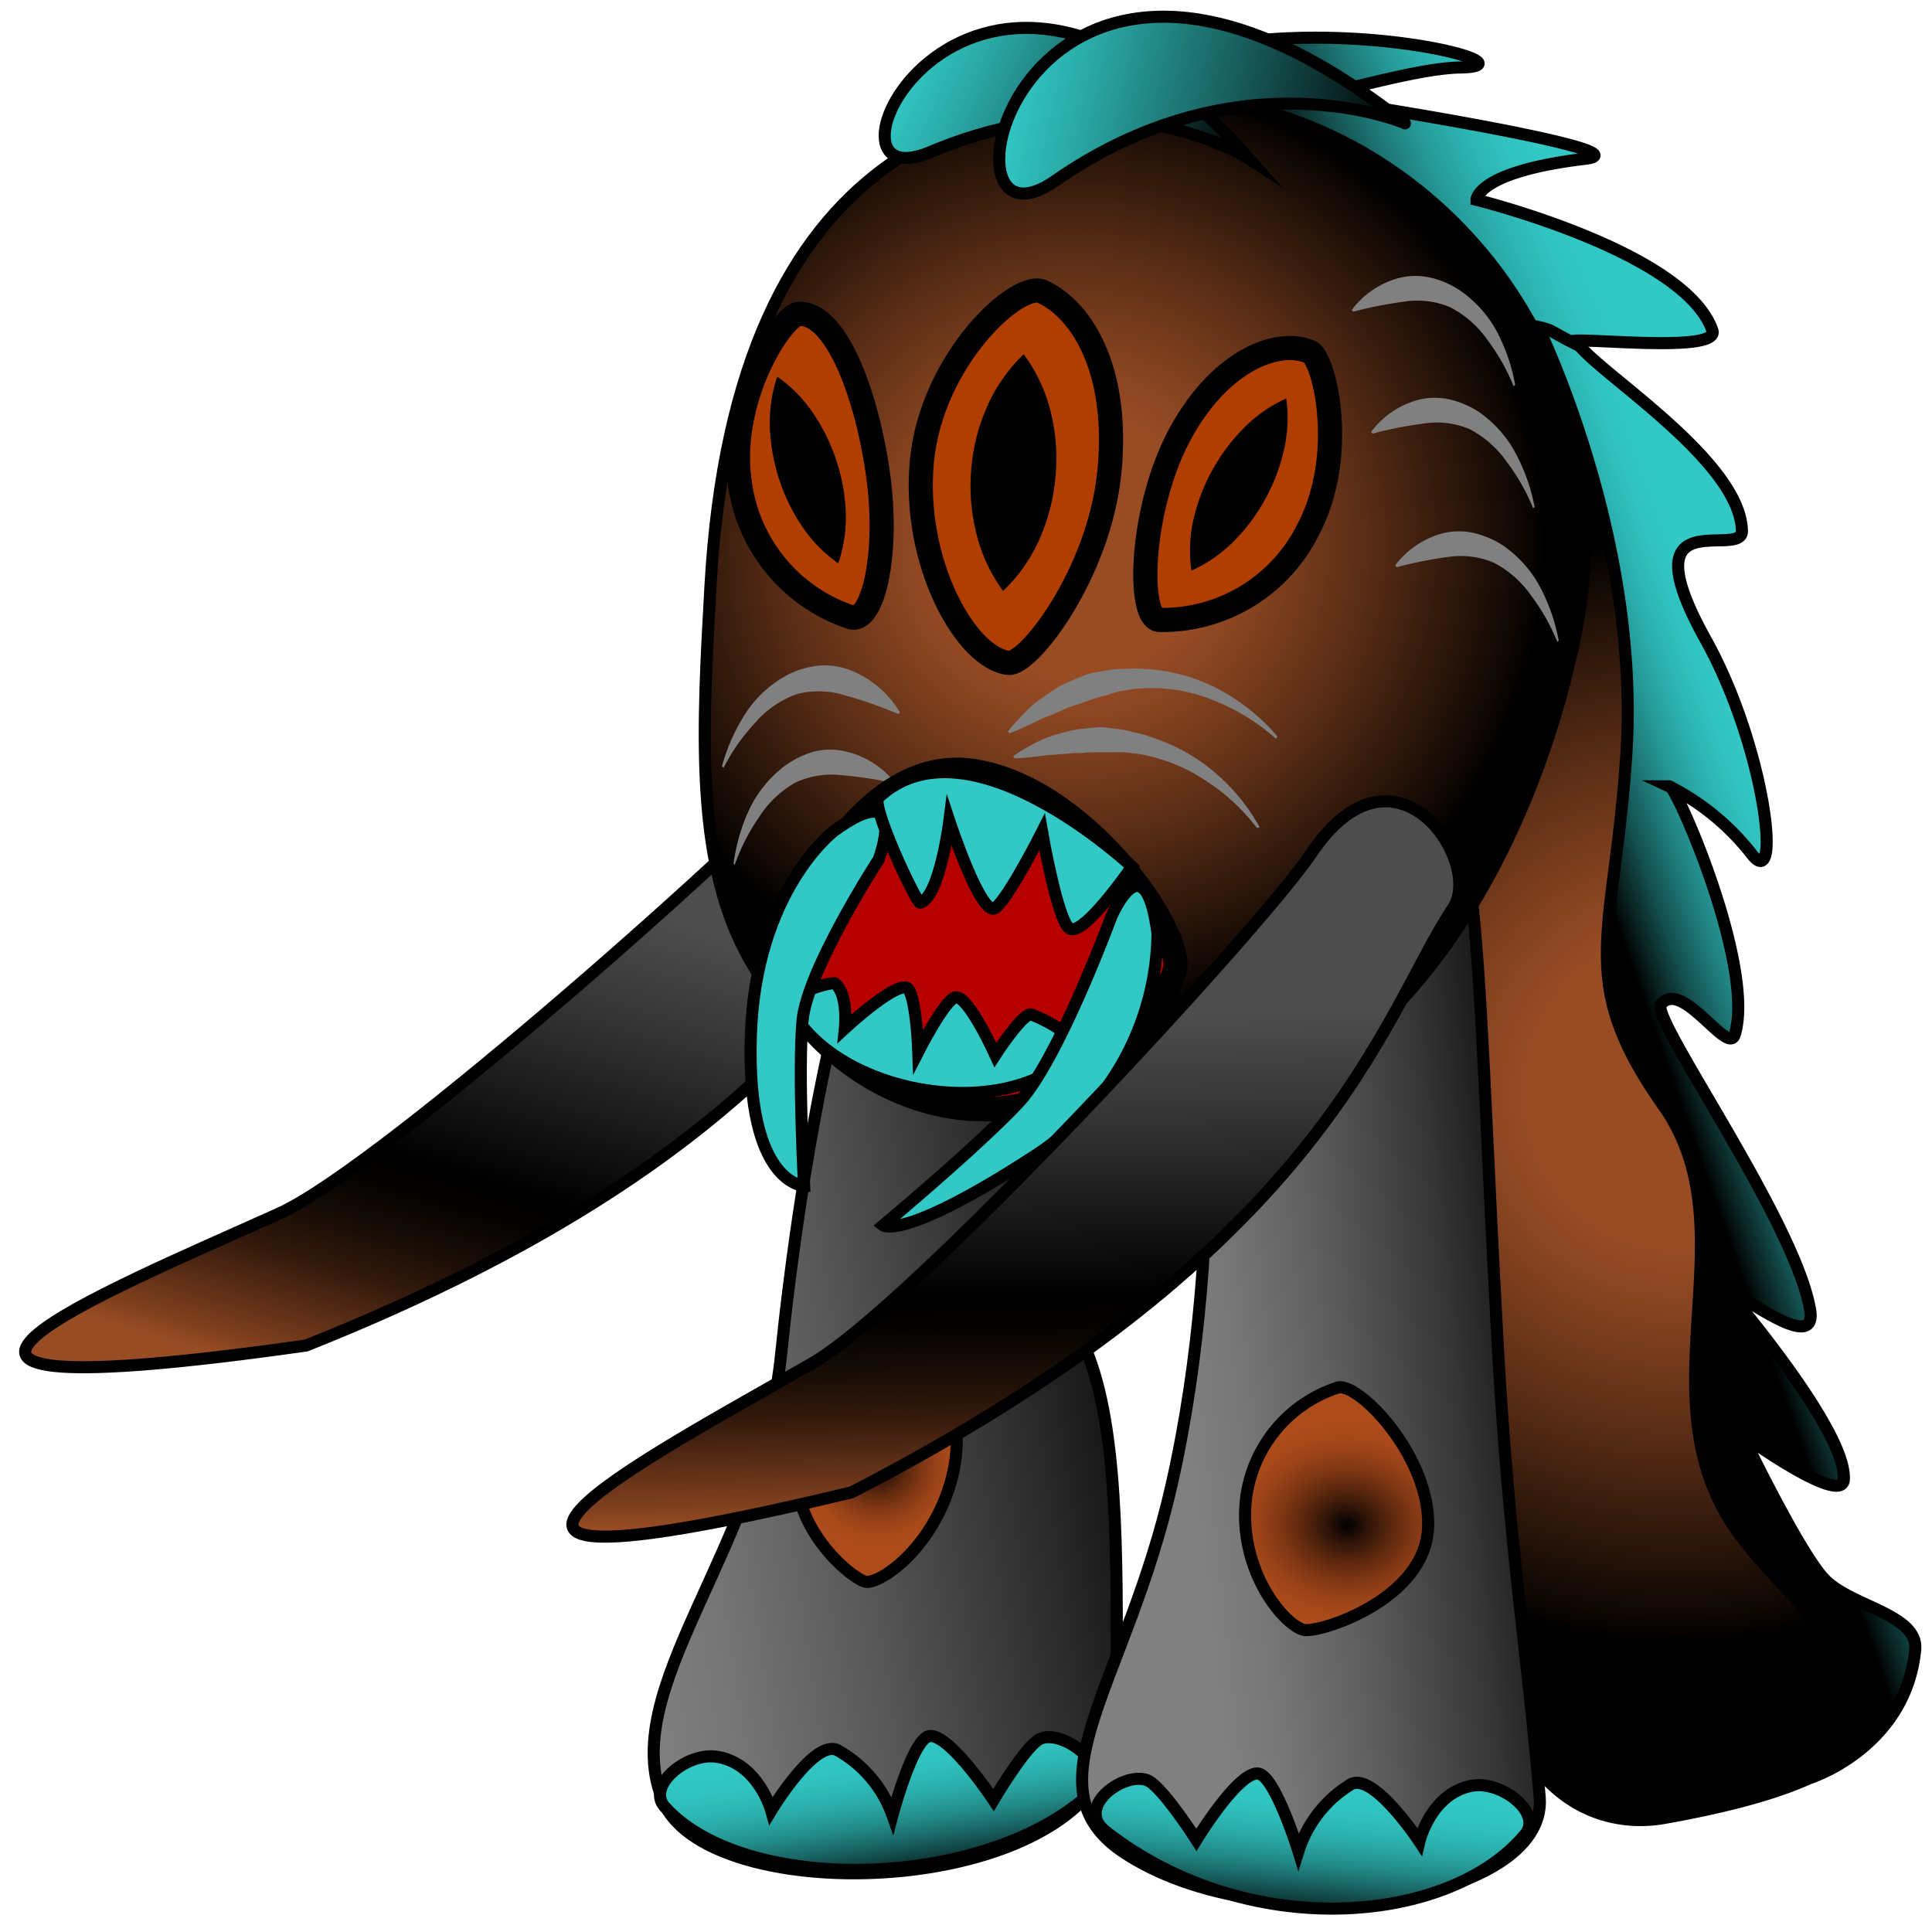 <svg xmlns="http://www.w3.org/2000/svg" xmlns:xlink="http://www.w3.org/1999/xlink" viewBox="0 0 160 160"><defs><style>.cls-1,.cls-10,.cls-11,.cls-12,.cls-14,.cls-15,.cls-16,.cls-17,.cls-18,.cls-2,.cls-3,.cls-4,.cls-5,.cls-6,.cls-7,.cls-8,.cls-9{stroke:#000;}.cls-1,.cls-10,.cls-11,.cls-12,.cls-14,.cls-16,.cls-17,.cls-18,.cls-2,.cls-3,.cls-4,.cls-5,.cls-6,.cls-7,.cls-8,.cls-9{stroke-miterlimit:10;}.cls-1{fill:url(#Безымянный_градиент_53);}.cls-2{fill:url(#Безымянный_градиент_127);}.cls-3{fill:url(#Безымянный_градиент_58);}.cls-4{fill:url(#Безымянный_градиент_55);}.cls-5{fill:url(#Безымянный_градиент_18);}.cls-6{fill:url(#Безымянный_градиент_59);}.cls-7{fill:url(#Безымянный_градиент_56);}.cls-8{fill:url(#Безымянный_градиент_18-2);}.cls-9{fill:url(#Безымянный_градиент_24);}.cls-10{fill:url(#Безымянный_градиент_53-2);}.cls-11{fill:url(#Безымянный_градиент_8);}.cls-12{fill:#af3e00;}.cls-12,.cls-16{stroke-width:2px;}.cls-13{fill:gray;}.cls-14{fill:url(#Безымянный_градиент_49);}.cls-15{stroke-linejoin:round;fill:url(#Безымянный_градиент_49-2);}.cls-16{fill:#b60000;}.cls-17{fill:#31c8c5;}.cls-18{fill:url(#Безымянный_градиент_24-2);}</style><linearGradient id="Безымянный_градиент_53" x1="133.66" y1="186.31" x2="147.1" y2="179.67" gradientTransform="matrix(0.99, 0.11, -0.11, 1.02, 25.79, -117.56)" gradientUnits="userSpaceOnUse"><stop offset="0"/><stop offset="0.08" stop-color="#071b1a"/><stop offset="0.25" stop-color="#134f4e"/><stop offset="0.42" stop-color="#1e7a79"/><stop offset="0.58" stop-color="#269c9a"/><stop offset="0.74" stop-color="#2cb4b2"/><stop offset="0.88" stop-color="#30c3c0"/><stop offset="1" stop-color="#31c8c5"/></linearGradient><radialGradient id="Безымянный_градиент_127" cx="135.32" cy="189.3" r="45.06" gradientTransform="matrix(0.99, 0.11, -0.11, 1.02, 25.79, -117.56)" gradientUnits="userSpaceOnUse"><stop offset="0.28" stop-color="#984c24"/><stop offset="0.39" stop-color="#864320"/><stop offset="0.62" stop-color="#582c15"/><stop offset="0.94" stop-color="#0e0703"/><stop offset="0.99"/></radialGradient><linearGradient id="Безымянный_градиент_58" x1="23.31" y1="-16.47" x2="71.94" y2="-16.47" gradientTransform="translate(28.77 134.28) rotate(-8.67)" gradientUnits="userSpaceOnUse"><stop offset="0" stop-color="gray"/><stop offset="0.15" stop-color="#757575"/><stop offset="0.4" stop-color="#585858"/><stop offset="0.74" stop-color="#282828"/><stop offset="0.99"/></linearGradient><linearGradient id="Безымянный_градиент_55" x1="41.39" y1="28.28" x2="41.39" y2="16.68" gradientTransform="translate(28.77 134.28) rotate(-8.67)" gradientUnits="userSpaceOnUse"><stop offset="0"/><stop offset="0.03" stop-color="#040e0e"/><stop offset="0.16" stop-color="#0f3f3e"/><stop offset="0.3" stop-color="#1a6968"/><stop offset="0.43" stop-color="#228b89"/><stop offset="0.57" stop-color="#29a6a4"/><stop offset="0.71" stop-color="#2db9b6"/><stop offset="0.85" stop-color="#30c4c1"/><stop offset="1" stop-color="#31c8c5"/></linearGradient><radialGradient id="Безымянный_градиент_18" cx="45.4" cy="-6.34" r="6.86" gradientTransform="translate(28.77 134.28) rotate(-8.67)" gradientUnits="userSpaceOnUse"><stop offset="0"/><stop offset="0.18" stop-color="#311508"/><stop offset="0.37" stop-color="#5d280e"/><stop offset="0.55" stop-color="#803714"/><stop offset="0.72" stop-color="#994218"/><stop offset="0.87" stop-color="#a8491a"/><stop offset="1" stop-color="#ad4b1b"/></radialGradient><linearGradient id="Безымянный_градиент_59" x1="96.15" y1="178.47" x2="128.53" y2="168.86" gradientTransform="translate(34.55 -79.42) rotate(10.17)" gradientUnits="userSpaceOnUse"><stop offset="0" stop-color="gray"/><stop offset="0.14" stop-color="#777"/><stop offset="0.37" stop-color="#5e5e5e"/><stop offset="0.67" stop-color="#353535"/><stop offset="0.99"/></linearGradient><linearGradient id="Безымянный_градиент_56" x1="102.67" y1="285.5" x2="102.67" y2="274.08" gradientTransform="translate(32.09 -134.66) rotate(5.31)" xlink:href="#Безымянный_градиент_55"/><radialGradient id="Безымянный_градиент_18-2" cx="99.22" cy="251.49" r="8.47" gradientTransform="matrix(1.19, 0.1, -0.1, 1, 18.65, -135.11)" xlink:href="#Безымянный_градиент_18"/><linearGradient id="Безымянный_градиент_24" x1="-1292.31" y1="204.14" x2="-1256.81" y2="240.14" gradientTransform="matrix(-0.62, -0.85, 1.43, -0.24, -1072.35, -936.44)" gradientUnits="userSpaceOnUse"><stop offset="0" stop-color="#984c24"/><stop offset="0.04" stop-color="#80401e"/><stop offset="0.14" stop-color="#532914"/><stop offset="0.22" stop-color="#2f170b"/><stop offset="0.31" stop-color="#150b05"/><stop offset="0.38" stop-color="#050301"/><stop offset="0.44"/><stop offset="0.79" stop-color="#343434"/><stop offset="0.99" stop-color="#4d4d4d"/></linearGradient><linearGradient id="Безымянный_градиент_53-2" x1="108.09" y1="24.33" x2="126.07" y2="15.44" gradientTransform="translate(2.63 -9.85) rotate(3.23)" xlink:href="#Безымянный_градиент_53"/><radialGradient id="Безымянный_градиент_8" cx="89.24" cy="50.01" r="39.45" gradientTransform="translate(2.63 -9.85) rotate(3.23)" xlink:href="#Безымянный_градиент_127"/><linearGradient id="Безымянный_градиент_49" x1="136.74" y1="133.84" x2="165.51" y2="133.84" gradientTransform="matrix(0.9, 0.41, -0.42, 0.89, 8.81, -170.6)" gradientUnits="userSpaceOnUse"><stop offset="0" stop-color="#31c8c5"/><stop offset="0.2" stop-color="#29a6a3"/><stop offset="0.62" stop-color="#14504f"/><stop offset="1"/></linearGradient><linearGradient id="Безымянный_градиент_49-2" x1="98.61" y1="30.96" x2="127.37" y2="30.96" gradientTransform="matrix(1.09, 0.28, -0.24, 1.11, -16.2, -55.36)" xlink:href="#Безымянный_градиент_49"/><linearGradient id="Безымянный_градиент_24-2" x1="-1387.52" y1="173.22" x2="-1343.65" y2="192.35" gradientTransform="matrix(-0.7, -0.79, 1.4, -0.38, -1126.99, -904.45)" xlink:href="#Безымянный_градиент_24"/></defs><title>босс1 анимация атаки</title><g id="Слой_6" data-name="Слой 6"><path class="cls-1" d="M151.12,130.81c-2.1-2.14-6.84-12-6.84-12s8.29,6,8.42,3.71c.15-2.77-4.1-8.83-8.64-14.42-2.87-3.54,6.59,4.87,5.85.4-1.24-7.41-13.28-24.18-12.36-25.32,1.75-2.18,5.57,4.32,6.12,2.49,1.63-5.34-4.24-19.22-5.3-20.48l-.15-.07s.08,0,.15.07a20.31,20.31,0,0,1,6.75,5.61c2.49,3.13,1-9.1-3.86-17.82-6.52-11.73,3-6.64,3-9-.13-6.11-13-13.75-13.79-15.87a20.89,20.89,0,0,0-5.4-2.6c3,6,3.89,13.66,4.66,27.37.82,14.73-.71,28.55,1.53,33.13s3.8,14.29,5.32,39.44c.89,14.61,13.49,21.73,13.49,21.73s7.78-2.57,8.54-10.58C158.85,133.69,153.31,133.06,151.12,130.81Z"/><path class="cls-2" d="M127.13,26.55s8.8,17.6,7.55,36c-1,15.12-4.3,18.54,3.07,29s-1.74,23.95,6,35.09c6.32,9.08,24.25,18.54-5.89,23.91-7,1.25-14.11-4-13.87-16.26.67-35.23-4.21-18-4.8-46.51A218.25,218.25,0,0,1,127.13,26.55Z"/><path class="cls-3" d="M91.93,71.21s-9,21.72-1.75,41.18c2.61,6.94,2.31,18.37,2.29,30.16,0,14.67-33.54,16-37.53,6.68s8.08-20.88,9.74-37c1.46-14.29,6.39-48.37,15.49-46.58S91.93,71.21,91.93,71.21Z"/><path class="cls-4" d="M55.05,149.63c6.43,7.21,26,7,35-.89,2.48-2.18-1.92-5.57-3.88-4.75-1.19.5-3.89,5.08-3.89,5.08s-3.76-5.67-5.37-5.28c-1.35.34-3,6.54-3,6.54a10,10,0,0,0-4.56-5.39c-1.91-.93-5.48,5-5.48,5s-1.07-3.89-4.45-4.44C56.91,145.05,53.5,147.9,55.05,149.63Z"/><path class="cls-5" d="M78.7,122.87c-1.65,5.58-6,8.43-7.07,8.11-1.38-.4-7-5.27-5.35-10.85s8.28-9.85,9.52-8.95C77.87,112.68,80.35,117.29,78.7,122.87Z"/><path class="cls-6" d="M99.3,80.49s2.56,21.05-2.26,42.42c-3.72,16.49-12.13,25.05-4,30.48,11.7,7.77,35.21,4.16,34.47-4.57-1-11.79-2.56-21-3.46-37.2-2-35.49-1.21-51.57-8.73-45.36C107.48,72.77,99.3,80.49,99.3,80.49Z"/><path class="cls-7" d="M126.31,151.91c-6.16,7.45-22.88,9-34.72-.22-2.62-2,1.43-5,3.41-4.26,1.21.45,4.08,4.94,4.08,4.94s3.54-5.81,5.17-5.48c1.37.28,3.28,6.42,3.28,6.42a10,10,0,0,1,4.36-5.55c1.87-1,5.66,4.75,5.66,4.75s.92-3.93,4.28-4.61C124.28,147.4,127.79,150.12,126.31,151.91Z"/><path class="cls-8" d="M103.12,125c-.21,5.81,3.62,9.91,5,10,1.73.07,9.94-2.72,10.15-8.53s-5.73-12-7.48-11.56A11.11,11.11,0,0,0,103.12,125Z"/><path class="cls-9" d="M25.35,111.43c-42.35,6-16.74-4.39-2.21-10.94,8.68-3.92,40.52-32.31,45.22-38,7.91-9.65,14.15,2.1,11.26,5.63C72.94,76.24,66.65,95,25.35,111.43Z"/><path class="cls-10" d="M141.81,27.36c-2.27-6.55-19.53-10.81-19.53-10.81s0-2.33,9-3.4c5.25-.63-17.76-4.39-23.35-5.14-1.39.08-1.94.09-.93,0a3.94,3.94,0,0,1,.93,0c2.43-.13,9.21-2.36,13-2.42,9-.16-24.56-8.25-33.58,5.76,0,0-2.34,7.32-.42,7.42S98.52,12,98.52,12l6.19,2.58s10.6,2.75,12.57,3.37c2.62.82,9.23,8.53,9.48,9,1.86.34,1.54.43,3.37,1.36C129.94,27.8,142.5,29.37,141.81,27.36Z"/><path class="cls-11" d="M58.84,48.5c2.1-37.16,23-41.33,39-40.43,19.8,1.12,37.51,20.55,32.64,44.47-4.27,21-17.65,41.65-37.44,40.51C56.44,90.94,57.51,72,58.84,48.5Z"/><path class="cls-12" d="M91.87,39.14C91,47.59,85.16,55.07,83.53,54.9c-3.5-.37-8-8.3-7.18-16.74s8-15,10-14C89.63,25.69,92.72,30.7,91.87,39.14Z"/><path d="M83.07,48.94a13.5,13.5,0,0,1-2.3-5.14,16.07,16.07,0,0,1-.33-5A15.78,15.78,0,0,1,81.61,34a13.47,13.47,0,0,1,3.17-4.66,13.41,13.41,0,0,1,2.32,5.14,15.8,15.8,0,0,1,.31,5,16.11,16.11,0,0,1-1.18,4.83A13.35,13.35,0,0,1,83.07,48.94Z"/><path class="cls-12" d="M61.27,40C60.23,33,64.79,26.11,66.14,26c2.91-.18,5.48,6,6.52,12.91s-.38,12.71-2.18,12.21A13.6,13.6,0,0,1,61.27,40Z"/><path d="M64.37,31.19a11.74,11.74,0,0,1,3.13,3.27,15.57,15.57,0,0,1,1.77,3.71,15.05,15.05,0,0,1,.76,4,11.71,11.71,0,0,1-.61,4.48,11.6,11.6,0,0,1-3.13-3.27,15.22,15.22,0,0,1-1.77-3.71,15.87,15.87,0,0,1-.75-4A11.89,11.89,0,0,1,64.37,31.19Z"/><path class="cls-12" d="M108.31,43.91c3.3-6.19,1.39-14.24.16-14.77C105.83,28,101,29.85,97.7,36S94.16,51.2,96,51.34A13.47,13.47,0,0,0,108.31,43.91Z"/><path d="M106.52,33a11.69,11.69,0,0,1-.25,4.51,15.25,15.25,0,0,1-1.49,3.82,15.44,15.44,0,0,1-2.42,3.31,11.62,11.62,0,0,1-3.69,2.61,11.5,11.5,0,0,1,.24-4.51,15.27,15.27,0,0,1,1.5-3.82,15.68,15.68,0,0,1,2.43-3.3A11.75,11.75,0,0,1,106.52,33Z"/><path class="cls-13" d="M125.48,31.86A15.5,15.5,0,0,0,124,27.52,9.78,9.78,0,0,0,120.83,24a7.4,7.4,0,0,0-2.33-1,5.67,5.67,0,0,0-2.56,0,7.17,7.17,0,0,0-4,2.68l.13.13a35.76,35.76,0,0,1,4.22-.83,7.06,7.06,0,0,1,3.8.46,8.54,8.54,0,0,1,3.1,2.72,17,17,0,0,1,2.16,3.83Z"/><path class="cls-14" d="M77.05,12.59c-11,4.65,3.25-25.72,26.39.56C103.44,13.15,92.54,6.05,77.05,12.59Z"/><path class="cls-15" d="M87.35,15c-10.91,7.57-2.87-30,29-4.78C116.37,10.18,102.66,4.32,87.35,15Z"/><path class="cls-13" d="M127.09,42a15.46,15.46,0,0,0-1.5-4.33,9.79,9.79,0,0,0-3.15-3.58,7.77,7.77,0,0,0-2.34-1,5.68,5.68,0,0,0-2.56,0,7.24,7.24,0,0,0-4,2.69l.14.13a31.65,31.65,0,0,1,4.21-.83,7,7,0,0,1,3.8.45,8.66,8.66,0,0,1,3.1,2.73,16.59,16.59,0,0,1,2.17,3.82Z"/><path class="cls-13" d="M129.09,53.06a15.61,15.61,0,0,0-1.49-4.34,9.87,9.87,0,0,0-3.16-3.57,7.77,7.77,0,0,0-2.34-1,5.54,5.54,0,0,0-2.56,0,7.26,7.26,0,0,0-4,2.68l.14.14a33.36,33.36,0,0,1,4.21-.84,7.05,7.05,0,0,1,3.8.46,8.55,8.55,0,0,1,3.1,2.72,16.66,16.66,0,0,1,2.17,3.83Z"/><path class="cls-13" d="M59.79,63.47a15.45,15.45,0,0,1,1.93-4.35,9.39,9.39,0,0,1,3.6-3.28,7.41,7.41,0,0,1,2.54-.72,5.93,5.93,0,0,1,2.68.43,8.32,8.32,0,0,1,4,3.46l-.15.12A35.68,35.68,0,0,0,70,57.59a7.3,7.3,0,0,0-4-.11,8.21,8.21,0,0,0-3.48,2.4,16,16,0,0,0-2.59,3.7Z"/><path class="cls-13" d="M60.75,71.54A15.36,15.36,0,0,1,62,67.14a9.83,9.83,0,0,1,3-3.72,7.67,7.67,0,0,1,2.29-1.14,5.54,5.54,0,0,1,2.56-.09A7.26,7.26,0,0,1,74,64.68l-.13.14a33.76,33.76,0,0,0-4.25-.63,7.08,7.08,0,0,0-3.77.63,8.59,8.59,0,0,0-3,2.87,16.82,16.82,0,0,0-2,3.92Z"/><path class="cls-13" d="M105.65,61.16A17.32,17.32,0,0,0,100.51,58a13.4,13.4,0,0,0-5.77-1,7.64,7.64,0,0,0-1.43.16,6.28,6.28,0,0,0-1.41.33l-1.38.39c-.45.18-.9.34-1.36.49l-.7.22-.67.31c-.45.18-.9.39-1.38.56-.9.43-1.8.9-2.81,1.27l-.13-.15a18.37,18.37,0,0,1,2.19-2.31c.43-.33.87-.62,1.31-.94l.68-.44c.24-.13.49-.24.73-.36.5-.22,1-.44,1.51-.63s1.07-.25,1.6-.35a8.17,8.17,0,0,1,1.63-.15,8.87,8.87,0,0,1,1.63,0,14.57,14.57,0,0,1,6.17,1.68A16.55,16.55,0,0,1,105.8,61Z"/><path class="cls-13" d="M104.09,68.57A16.38,16.38,0,0,0,100,64.75a14.11,14.11,0,0,0-5-2.17,7.77,7.77,0,0,0-1.34-.21,6.79,6.79,0,0,0-1.35-.07c-.45,0-.9,0-1.34,0s-.9,0-1.35.06h-.69l-.68.08c-.46,0-.91.08-1.39.09-.93.1-1.86.25-2.87.27l-.07-.19a15.32,15.32,0,0,1,2.6-1.45,13.9,13.9,0,0,1,2.91-.78c.51-.06,1-.12,1.52-.15s1,.08,1.52.13a9.72,9.72,0,0,1,1.5.3,9.35,9.35,0,0,1,1.46.42,15.3,15.3,0,0,1,5.2,2.91,16.18,16.18,0,0,1,3.69,4.52Z"/><path class="cls-16" d="M79.43,91.74C70.07,90.57,64.31,82.5,64.52,80c.25-3.16,6.44-17.36,15.8-16.19s18,13.6,16.93,16.67C95.43,85.58,88.78,92.9,79.43,91.74Z"/><path class="cls-17" d="M65.65,83.82c3.82,6.64,16.93,9.19,23,3.71C90.33,86,85.53,84,85.32,84c-.8.14-2.89,3.36-2.89,3.36s-2.23-4.91-3.28-4.77c-.88.13-3.1,4.49-3.1,4.49s-.14-4-.78-5.12-5.3,3.2-5.3,3.2.3-2.82-.82-3.72C69,81.29,64.74,82.23,65.65,83.82Z"/><path class="cls-17" d="M69.05,68.83s-6.51,4.94-6.87,17c-.37,12.28,4.41,12.37,4.41,12.37s-.51-9.42-.13-13.66,6.31-13.36,6.31-13.36S75.44,64.15,69.05,68.83Z"/><path class="cls-17" d="M72.75,66.05c7.46-7,21,5.73,21,5.73s-4,5.81-5.16,5.12c-1-.58-2.29-8-2.29-8s-2.71,5.38-3.86,6.29S78.62,68,78.62,68s-.8,6.31-2.42,6.76C75.92,74.85,72.07,66.69,72.75,66.05Z"/><path class="cls-17" d="M95.86,77.3A22.27,22.27,0,0,1,85.6,95.78c-10.78,7-12.46,5.7-12.46,5.7s8-6.69,11.26-10.21S92,76,92,76,94.79,69.3,95.86,77.3Z"/><path class="cls-18" d="M70.52,123.59c-41.58,10-17.09-2.76-3.26-10.69,8.26-4.73,37.21-36.07,41.34-42.23,6.94-10.36,14.28.73,11.74,4.52C114.49,84,110,103.27,70.52,123.59Z"/></g></svg>